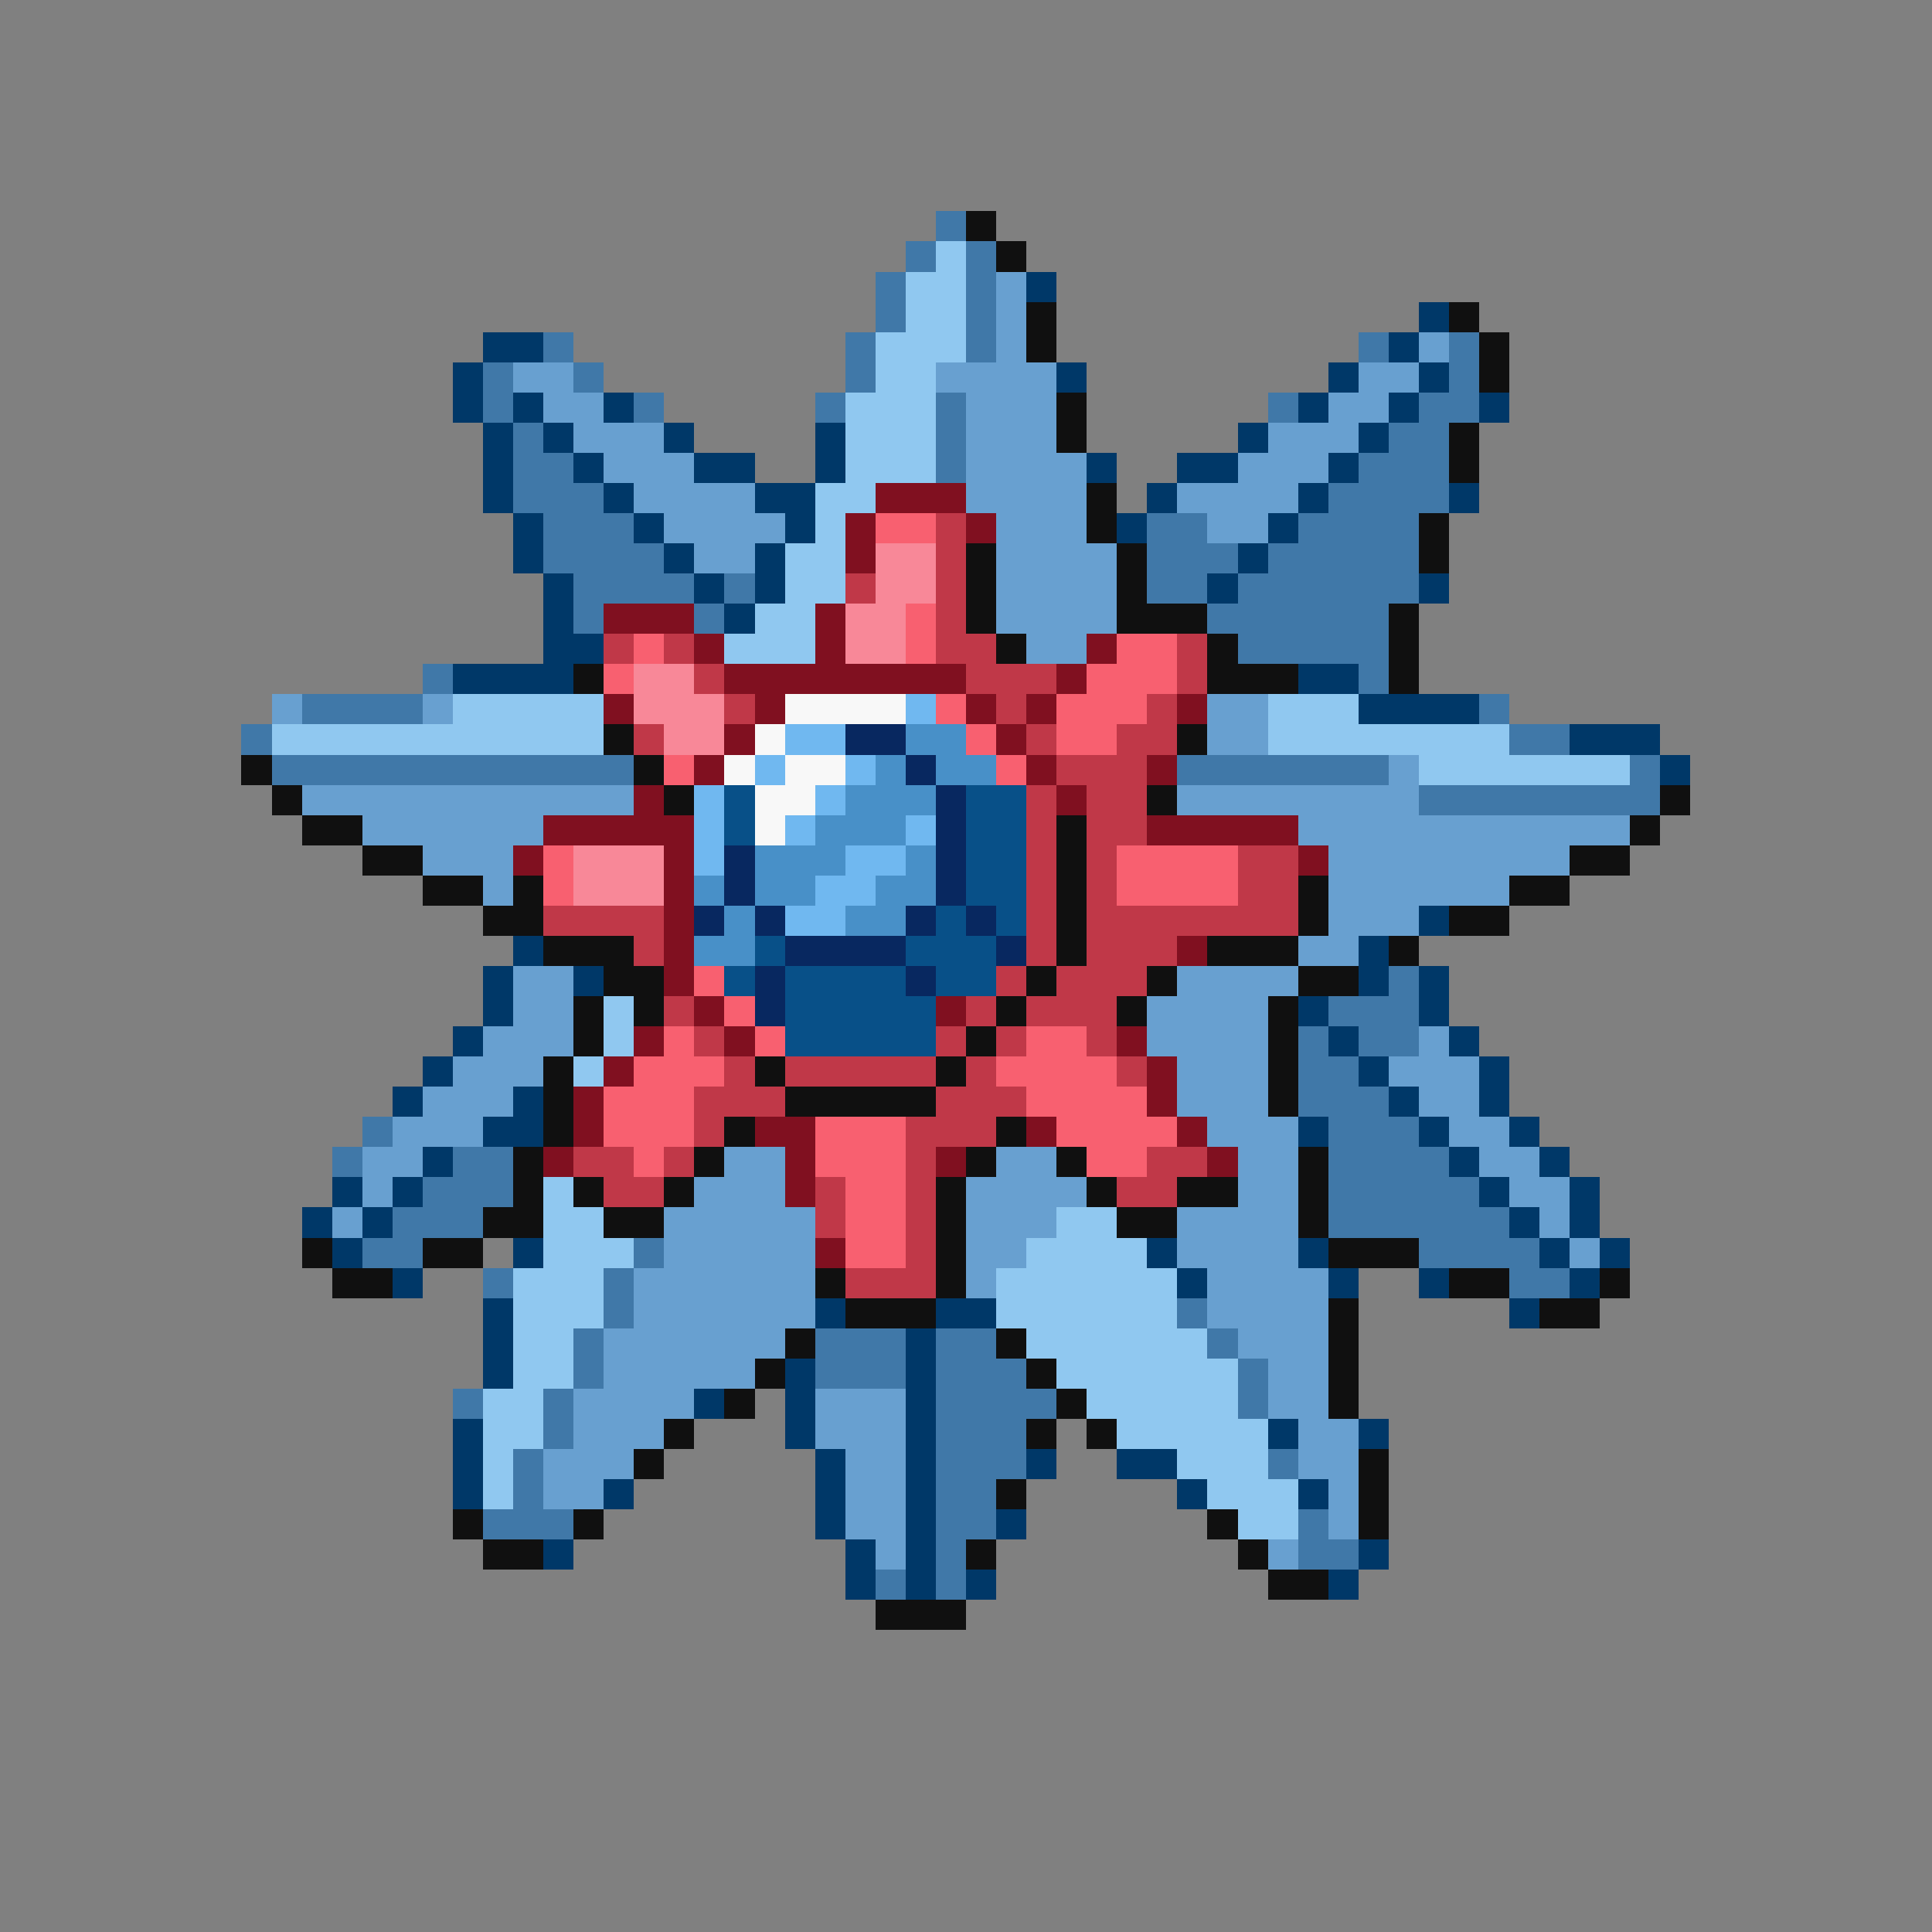 <svg xmlns="http://www.w3.org/2000/svg" viewBox="0 -0.5 64 64" shape-rendering="crispEdges">
<rect x="0" y="-0.5" width="64" height="64" fill="#808080" stroke="none"/>
<path stroke="#4078a8" d="M31 7h1M30 8h1M32 8h1M29 9h1M32 9h1M29 10h1M32 10h1M18 11h1M28 11h1M32 11h1M45 11h1M48 11h1M16 12h1M19 12h1M28 12h1M48 12h1M16 13h1M21 13h1M27 13h1M31 13h1M42 13h1M47 13h2M17 14h1M31 14h1M46 14h2M17 15h2M31 15h1M45 15h3M17 16h3M44 16h4M18 17h3M38 17h2M43 17h4M18 18h4M38 18h3M42 18h5M19 19h4M24 19h1M38 19h2M41 19h6M19 20h1M23 20h1M40 20h6M41 21h5M14 22h1M45 22h1M10 23h4M49 23h1M8 24h1M50 24h2M9 25h12M39 25h7M54 25h1M47 26h8M46 32h1M44 33h3M43 34h1M45 34h2M43 35h2M43 36h3M12 37h1M44 37h3M11 38h1M15 38h2M44 38h4M14 39h3M44 39h5M13 40h3M44 40h6M12 41h2M21 41h1M47 41h4M16 42h1M20 42h1M50 42h2M20 43h1M39 43h1M19 44h1M27 44h3M31 44h2M40 44h1M19 45h1M27 45h3M31 45h3M41 45h1M15 46h1M18 46h1M31 46h4M41 46h1M18 47h1M31 47h3M17 48h1M31 48h3M42 48h1M17 49h1M31 49h2M16 50h3M31 50h2M43 50h1M31 51h1M43 51h2M29 52h1M31 52h1" />
<path stroke="#101010" d="M32 7h1M33 8h1M34 10h1M48 10h1M34 11h1M49 11h1M49 12h1M35 13h1M35 14h1M48 14h1M48 15h1M36 16h1M36 17h1M47 17h1M32 18h1M37 18h1M47 18h1M32 19h1M37 19h1M32 20h1M37 20h3M46 20h1M33 21h1M40 21h1M46 21h1M19 22h1M40 22h3M46 22h1M20 24h1M39 24h1M8 25h1M21 25h1M9 26h1M22 26h1M38 26h1M55 26h1M10 27h2M35 27h1M54 27h1M12 28h2M35 28h1M52 28h2M14 29h2M17 29h1M35 29h1M43 29h1M50 29h2M16 30h2M35 30h1M43 30h1M48 30h2M18 31h3M35 31h1M40 31h3M46 31h1M20 32h2M34 32h1M38 32h1M43 32h2M19 33h1M21 33h1M33 33h1M37 33h1M42 33h1M19 34h1M32 34h1M42 34h1M18 35h1M25 35h1M31 35h1M42 35h1M18 36h1M26 36h5M42 36h1M18 37h1M24 37h1M33 37h1M17 38h1M23 38h1M32 38h1M35 38h1M43 38h1M17 39h1M19 39h1M22 39h1M31 39h1M36 39h1M39 39h2M43 39h1M16 40h2M20 40h2M31 40h1M37 40h2M43 40h1M10 41h1M14 41h2M31 41h1M44 41h3M11 42h2M27 42h1M31 42h1M48 42h2M53 42h1M28 43h3M44 43h1M51 43h2M26 44h1M33 44h1M44 44h1M25 45h1M34 45h1M44 45h1M24 46h1M35 46h1M44 46h1M22 47h1M34 47h1M36 47h1M21 48h1M45 48h1M33 49h1M45 49h1M15 50h1M19 50h1M40 50h1M45 50h1M16 51h2M32 51h1M41 51h1M42 52h2M29 53h3" />
<path stroke="#90c8f0" d="M31 8h1M30 9h2M30 10h2M29 11h3M29 12h2M28 13h3M28 14h3M28 15h3M27 16h2M27 17h1M26 18h2M26 19h2M25 20h2M24 21h3M15 23h5M42 23h3M9 24h11M42 24h8M47 25h7M20 33h1M20 34h1M19 35h1M18 39h1M18 40h2M35 40h2M18 41h3M34 41h4M17 42h3M33 42h6M17 43h3M33 43h6M17 44h2M34 44h6M17 45h2M35 45h6M16 46h2M36 46h5M16 47h2M37 47h5M16 48h1M39 48h3M16 49h1M40 49h3M41 50h2" />
<path stroke="#68a0d0" d="M33 9h1M33 10h1M33 11h1M47 11h1M17 12h2M31 12h4M45 12h2M18 13h2M32 13h3M44 13h2M19 14h3M32 14h3M42 14h3M20 15h3M32 15h4M41 15h3M21 16h4M32 16h4M39 16h4M22 17h4M33 17h3M40 17h2M23 18h2M33 18h4M33 19h4M33 20h4M34 21h2M9 23h1M14 23h1M40 23h2M40 24h2M46 25h1M10 26h11M39 26h8M12 27h6M43 27h11M14 28h3M44 28h8M16 29h1M44 29h6M44 30h3M43 31h2M17 32h2M39 32h4M17 33h2M38 33h4M16 34h3M38 34h4M47 34h1M15 35h3M39 35h3M46 35h3M14 36h3M39 36h3M47 36h2M13 37h3M40 37h3M48 37h2M12 38h2M24 38h2M33 38h2M41 38h2M49 38h2M12 39h1M23 39h3M32 39h4M41 39h2M50 39h2M11 40h1M22 40h5M32 40h3M39 40h4M51 40h1M22 41h5M32 41h2M39 41h4M52 41h1M21 42h6M32 42h1M40 42h4M21 43h6M40 43h4M20 44h6M41 44h3M20 45h5M42 45h2M19 46h4M27 46h3M42 46h2M19 47h3M27 47h3M43 47h2M18 48h3M28 48h2M43 48h2M18 49h2M28 49h2M44 49h1M28 50h2M44 50h1M29 51h1M42 51h1" />
<path stroke="#003868" d="M34 9h1M47 10h1M16 11h2M46 11h1M15 12h1M35 12h1M44 12h1M47 12h1M15 13h1M17 13h1M20 13h1M43 13h1M46 13h1M49 13h1M16 14h1M18 14h1M22 14h1M27 14h1M41 14h1M45 14h1M16 15h1M19 15h1M23 15h2M27 15h1M36 15h1M39 15h2M44 15h1M16 16h1M20 16h1M25 16h2M38 16h1M43 16h1M48 16h1M17 17h1M21 17h1M26 17h1M37 17h1M42 17h1M17 18h1M22 18h1M25 18h1M41 18h1M18 19h1M23 19h1M25 19h1M40 19h1M47 19h1M18 20h1M24 20h1M18 21h2M15 22h4M43 22h2M45 23h4M52 24h3M55 25h1M47 30h1M17 31h1M45 31h1M16 32h1M19 32h1M45 32h1M47 32h1M16 33h1M43 33h1M47 33h1M15 34h1M44 34h1M48 34h1M14 35h1M45 35h1M49 35h1M13 36h1M17 36h1M46 36h1M49 36h1M16 37h2M43 37h1M47 37h1M50 37h1M14 38h1M48 38h1M51 38h1M11 39h1M13 39h1M49 39h1M52 39h1M10 40h1M12 40h1M50 40h1M52 40h1M11 41h1M17 41h1M38 41h1M43 41h1M51 41h1M53 41h1M13 42h1M39 42h1M44 42h1M47 42h1M52 42h1M16 43h1M27 43h1M31 43h2M50 43h1M16 44h1M30 44h1M16 45h1M26 45h1M30 45h1M23 46h1M26 46h1M30 46h1M15 47h1M26 47h1M30 47h1M42 47h1M45 47h1M15 48h1M27 48h1M30 48h1M34 48h1M37 48h2M15 49h1M20 49h1M27 49h1M30 49h1M39 49h1M43 49h1M27 50h1M30 50h1M33 50h1M18 51h1M28 51h1M30 51h1M45 51h1M28 52h1M30 52h1M32 52h1M44 52h1" />
<path stroke="#801020" d="M29 16h3M28 17h1M32 17h1M28 18h1M20 20h3M27 20h1M23 21h1M27 21h1M36 21h1M24 22h8M35 22h1M20 23h1M25 23h1M32 23h1M34 23h1M39 23h1M24 24h1M33 24h1M23 25h1M34 25h1M38 25h1M21 26h1M35 26h1M18 27h5M38 27h5M17 28h1M22 28h1M43 28h1M22 29h1M22 30h1M22 31h1M39 31h1M22 32h1M23 33h1M31 33h1M21 34h1M24 34h1M37 34h1M20 35h1M38 35h1M19 36h1M38 36h1M19 37h1M25 37h2M34 37h1M39 37h1M18 38h1M26 38h1M31 38h1M40 38h1M26 39h1M27 41h1" />
<path stroke="#f86070" d="M29 17h2M30 20h1M21 21h1M30 21h1M37 21h2M20 22h1M36 22h3M31 23h1M35 23h3M32 24h1M35 24h2M22 25h1M33 25h1M18 28h1M37 28h4M18 29h1M37 29h4M23 32h1M24 33h1M22 34h1M25 34h1M34 34h2M21 35h3M33 35h4M20 36h3M34 36h4M20 37h3M27 37h3M35 37h4M21 38h1M27 38h3M36 38h2M28 39h2M28 40h2M28 41h2" />
<path stroke="#c03848" d="M31 17h1M31 18h1M28 19h1M31 19h1M31 20h1M20 21h1M22 21h1M31 21h2M39 21h1M23 22h1M32 22h3M39 22h1M24 23h1M33 23h1M38 23h1M21 24h1M34 24h1M37 24h2M35 25h3M34 26h1M36 26h2M34 27h1M36 27h2M34 28h1M36 28h1M41 28h2M34 29h1M36 29h1M41 29h2M18 30h4M34 30h1M36 30h7M21 31h1M34 31h1M36 31h3M33 32h1M35 32h3M22 33h1M32 33h1M34 33h3M23 34h1M31 34h1M33 34h1M36 34h1M24 35h1M26 35h5M32 35h1M37 35h1M23 36h3M31 36h3M23 37h1M30 37h3M19 38h2M22 38h1M30 38h1M38 38h2M20 39h2M27 39h1M30 39h1M37 39h2M27 40h1M30 40h1M30 41h1M28 42h3" />
<path stroke="#f88898" d="M29 18h2M29 19h2M28 20h2M28 21h2M21 22h2M21 23h3M22 24h2M19 28h3M19 29h3" />
<path stroke="#f8f8f8" d="M26 23h4M25 24h1M24 25h1M26 25h2M25 26h2M25 27h1" />
<path stroke="#70b8f0" d="M30 23h1M26 24h2M25 25h1M28 25h1M23 26h1M27 26h1M23 27h1M26 27h1M30 27h1M23 28h1M28 28h2M27 29h2M26 30h2" />
<path stroke="#082860" d="M28 24h2M30 25h1M31 26h1M31 27h1M24 28h1M31 28h1M24 29h1M31 29h1M23 30h1M25 30h1M30 30h1M32 30h1M26 31h4M33 31h1M25 32h1M30 32h1M25 33h1" />
<path stroke="#4890c8" d="M30 24h2M29 25h1M31 25h2M28 26h3M27 27h3M25 28h3M30 28h1M23 29h1M25 29h2M29 29h2M24 30h1M28 30h2M23 31h2" />
<path stroke="#085088" d="M24 26h1M32 26h2M24 27h1M32 27h2M32 28h2M32 29h2M31 30h1M33 30h1M25 31h1M30 31h3M24 32h1M26 32h4M31 32h2M26 33h5M26 34h5" />
</svg>